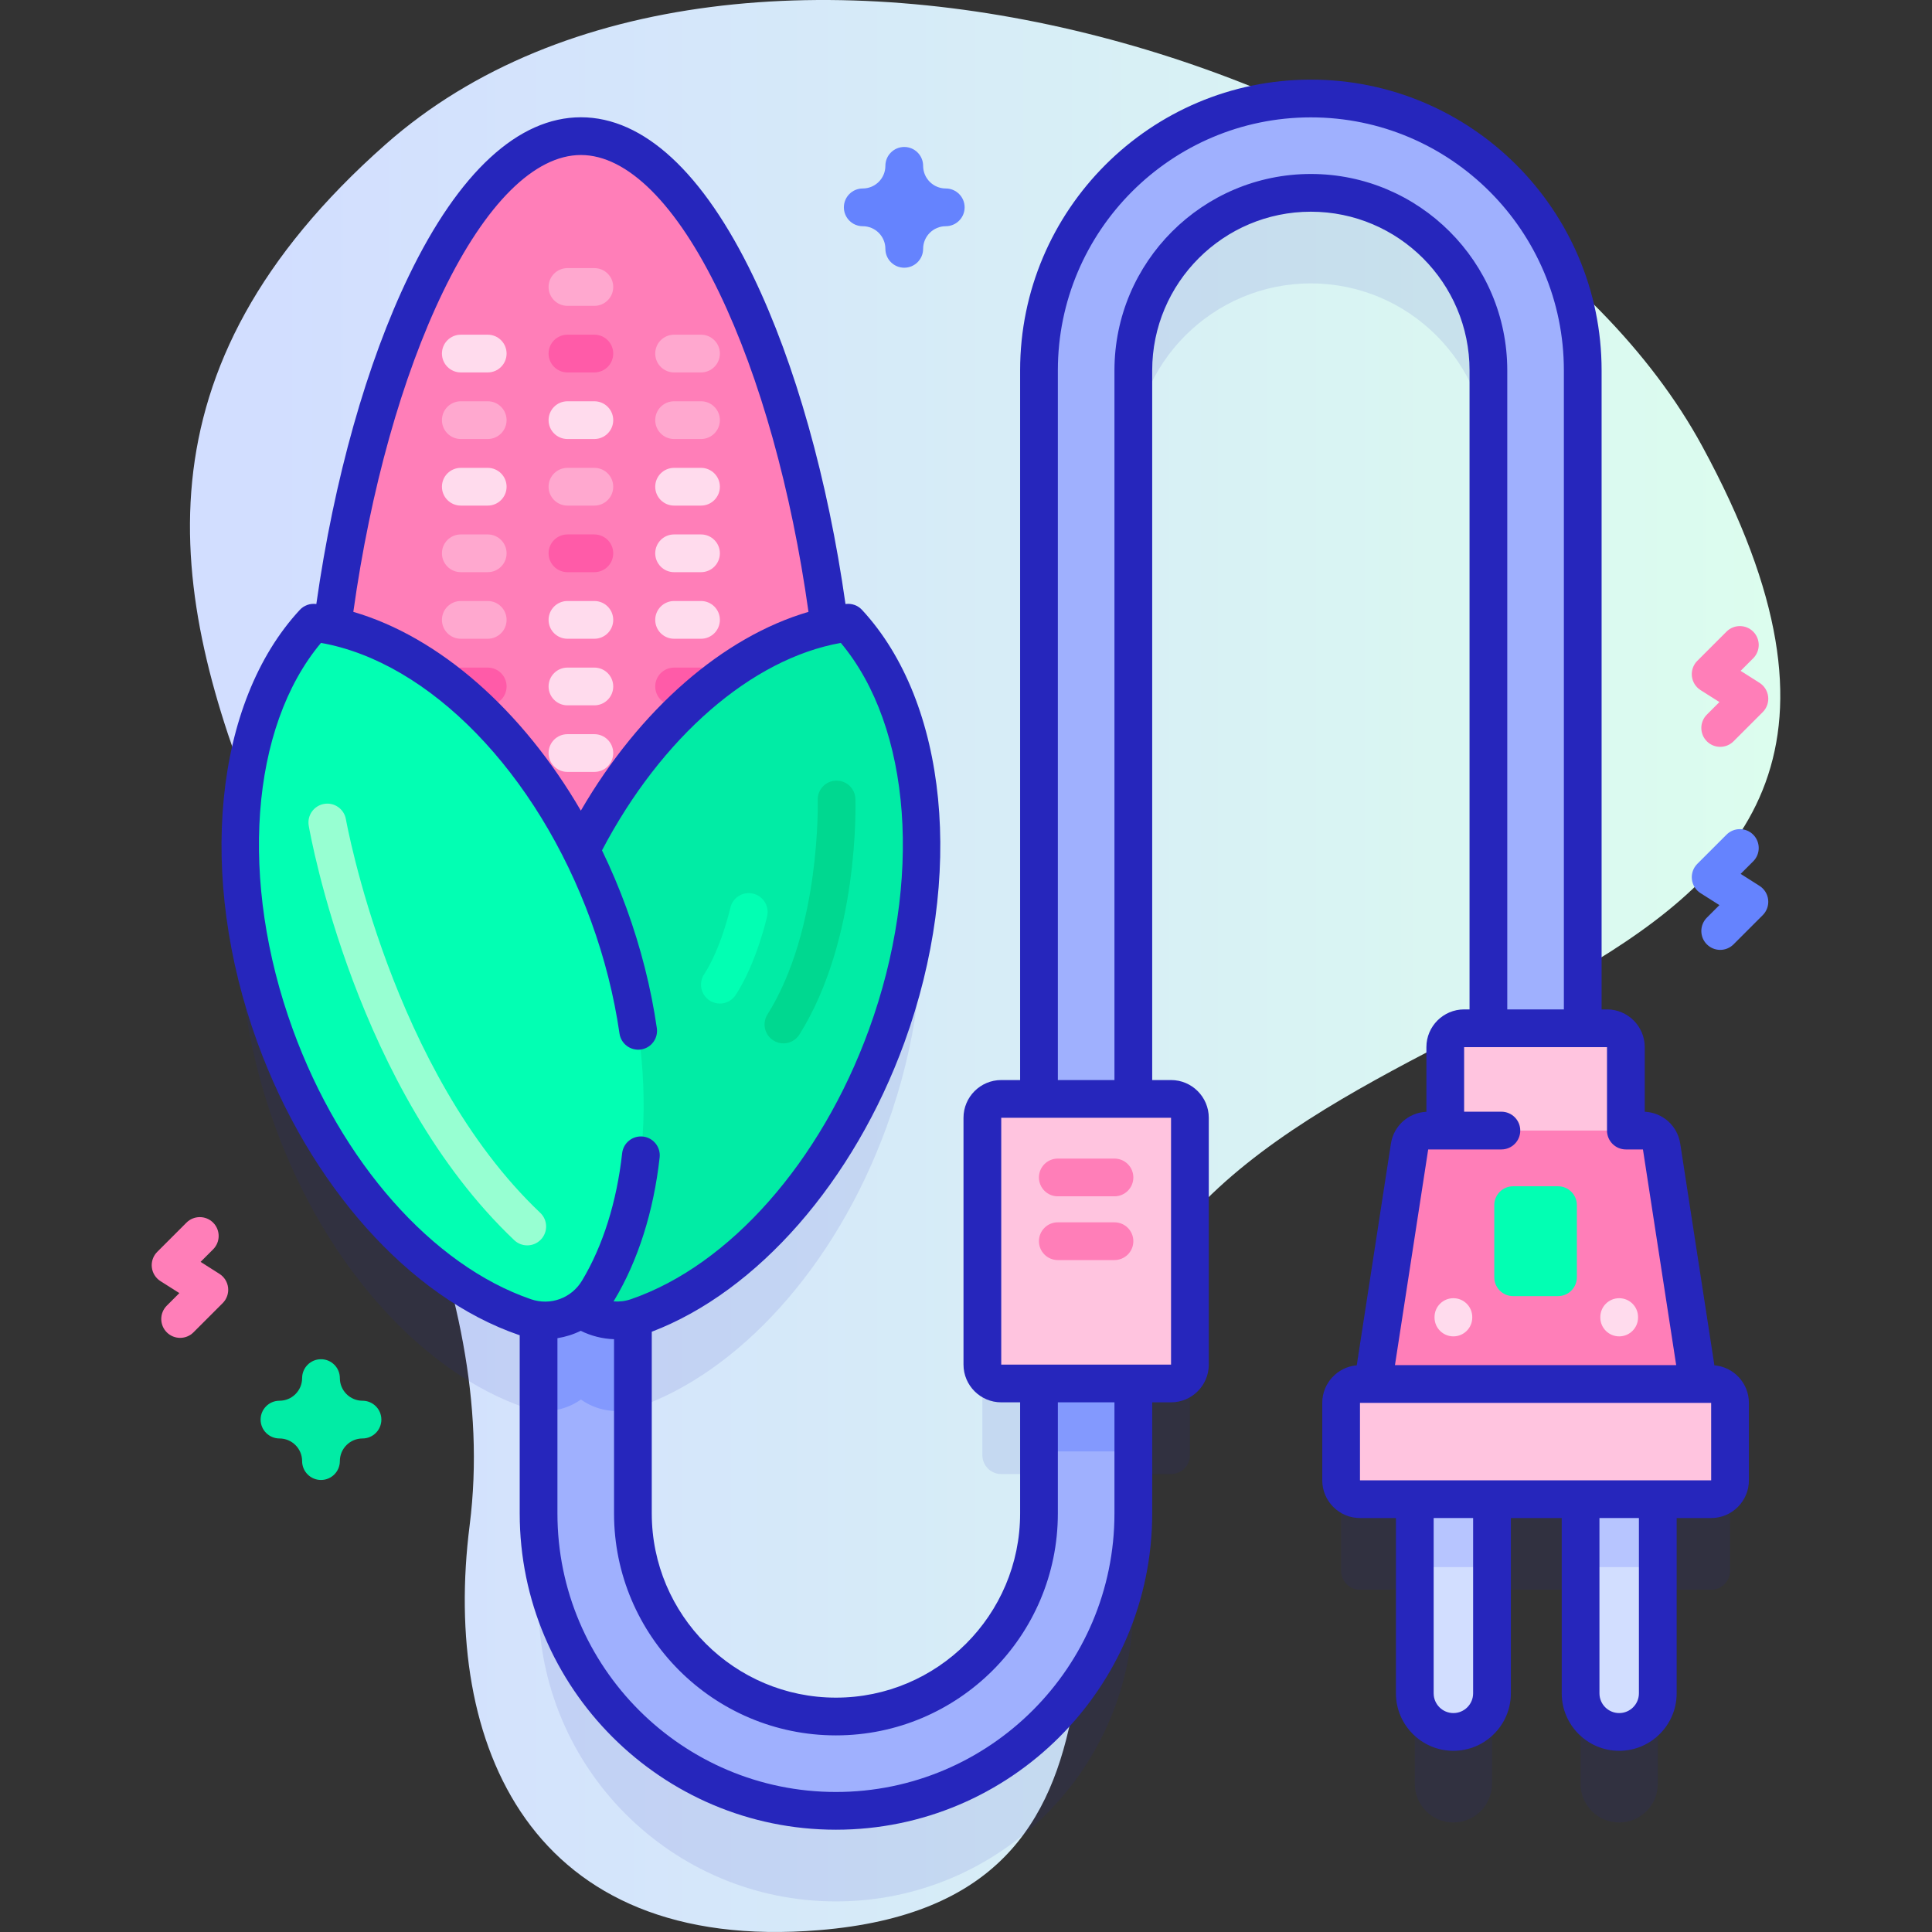 <svg id="Capa_1" enable-background="new 0 0 512 512" height="512" viewBox="0 0 512 512" width="512" xmlns="http://www.w3.org/2000/svg" xmlns:xlink="http://www.w3.org/1999/xlink"><rect x="0" y="0" width="512" height="512" fill="#333333" stroke="none"/><linearGradient id="SVGID_1_" gradientUnits="userSpaceOnUse" x1="50.343" x2="471.794" y1="256" y2="256"><stop offset=".049" stop-color="#d2deff"/><stop offset=".999" stop-color="#dcfdee"/></linearGradient><g><g><path d="m102.214 38.232c-135.327 119.538 38.831 235.409 22.243 366.028-7.375 58.072 16.054 113.588 92.705 107.244 93.413-7.732 59.504-97.209 79.066-156.778 33.66-102.501 240.73-78.56 154.895-236.448-54.778-100.758-255.766-162.321-348.909-80.046z" fill="url(#SVGID_1_)"/></g><g><g><path d="m453.475 390.778h-3.438l-9.697-62.926c-.376-2.439-2.474-4.239-4.942-4.239h-4.523v-22.11c0-2.761-2.239-5-5-5h-6.434v-174.346c0-39.73-32.32-72.05-72.05-72.05-39.72 0-72.05 32.32-72.05 72.05v193.069h-10.002c-2.761 0-5 2.239-5 5v65.408c0 2.761 2.239 5 5 5h10.002v34.453c0 29.67-24.13 53.81-53.8 53.81s-53.81-24.14-53.81-53.81v-51.732c.371-.099.741-.202 1.109-.329 26.558-9.148 52.428-36.798 66.139-74.468 15.798-43.404 10.695-86.966-10.203-109.535-1.65.208-3.305.509-4.961.869-8.633-67.283-34.856-129.813-65.868-129.813s-57.235 62.53-65.868 129.813c-1.656-.36-3.31-.66-4.961-.869-20.899 22.569-26.001 66.131-10.203 109.535 13.711 37.67 39.581 65.321 66.139 74.468 1.213.418 2.446.673 3.677.801v51.26c0 43.45 35.35 78.81 78.81 78.81 43.45 0 78.8-35.36 78.8-78.81v-34.453h9.998c2.761 0 5-2.239 5-5v-65.408c0-2.761-2.239-5-5-5h-9.998v-193.069c0-25.95 21.11-47.05 47.05-47.05 25.95 0 47.05 21.1 47.05 47.05v174.346h-6.431c-2.761 0-5 2.239-5 5v22.11h-4.523c-2.467 0-4.566 1.8-4.942 4.239l-9.697 62.926h-3.438c-2.761 0-5 2.239-5 5v20.515c0 2.761 2.239 5 5 5h14.529v51.453c0 5.65 4.58 10.23 10.23 10.23 5.64 0 10.22-4.58 10.22-10.23v-51.453h23.48v51.453c0 5.65 4.58 10.23 10.23 10.23s10.23-4.58 10.23-10.23v-51.453h14.146c2.761 0 5-2.239 5-5v-20.515c0-2.761-2.239-5-5-5z" fill="#2626bc" opacity=".1"/><g><g><g><g><path d="m395.388 388.737v60.01c0 5.65-4.58 10.23-10.22 10.23-5.65 0-10.23-4.58-10.23-10.23v-60.01z" fill="#d2deff"/><path d="m374.938 388.737h20.45v26.56h-20.45z" fill="#b7c5ff"/></g><g><path d="m439.328 388.737v60.01c0 5.65-4.58 10.23-10.23 10.23s-10.23-4.58-10.23-10.23v-60.01z" fill="#d2deff"/><path d="m418.868 388.737h20.46v26.56h-20.46z" fill="#b7c5ff"/></g></g><g><path d="m419.441 98.157v182.72c0 6.9-5.59 12.5-12.5 12.5-6.9 0-12.5-5.6-12.5-12.5v-182.72c0-25.95-21.1-47.05-47.05-47.05-25.94 0-47.05 21.1-47.05 47.05v302.93c0 43.45-35.35 78.81-78.8 78.81-43.46 0-78.81-35.36-78.81-78.81v-55.55c0-6.9 5.6-12.5 12.5-12.5s12.5 5.6 12.5 12.5v55.55c0 29.67 24.14 53.81 53.81 53.81s53.8-24.14 53.8-53.81v-302.93c0-39.73 32.33-72.05 72.05-72.05 39.73 0 72.05 32.32 72.05 72.05z" fill="#9fb0fe"/></g><path d="m167.731 345.537v27.83c-4.83 1.3-9.86.31-13.78-2.48-3.23 2.29-7.21 3.37-11.22 2.95v-28.3c0-6.9 5.6-12.5 12.5-12.5s12.5 5.6 12.5 12.5z" fill="#8399fe"/><path d="m275.338 309.227h25v75.41h-25z" fill="#8399fe"/><path d="m430.874 314.374h-47.865v-36.871c0-2.761 2.239-5 5-5h37.865c2.761 0 5 2.239 5 5z" fill="#ffc4df"/><path d="m451.686 377.484h-89.489l11.347-73.633c.376-2.439 2.474-4.238 4.942-4.238h56.912c2.467 0 4.566 1.8 4.942 4.238z" fill="#ff7eb8"/><path d="m453.475 397.293h-93.066c-2.761 0-5-2.239-5-5v-20.515c0-2.761 2.239-5 5-5h93.066c2.761 0 5 2.239 5 5v20.515c0 2.762-2.239 5-5 5z" fill="#ffc4df"/><path d="m412.887 343.485h-11.889c-2.761 0-5-2.239-5-5v-19.112c0-2.761 2.239-5 5-5h11.889c2.761 0 5 2.239 5 5v19.112c0 2.762-2.239 5-5 5z" fill="#02ffb3"/><g fill="#ffdbed"><path d="m429.101 354.152c-2.761 0-5-2.238-5-5v-.115c0-2.762 2.239-5 5-5s5 2.238 5 5v.115c0 2.762-2.239 5-5 5z"/><path d="m385.164 354.152c-2.761 0-5-2.238-5-5v-.115c0-2.762 2.239-5 5-5s5 2.238 5 5v.115c0 2.762-2.239 5-5 5z"/></g><path d="m260.338 361.633v-65.408c0-2.761 2.239-5 5-5h45c2.761 0 5 2.239 5 5v65.408c0 2.761-2.239 5-5 5h-45c-2.761 0-5-2.238-5-5z" fill="#ffc4df"/><g><g><path d="m295.348 317.037h-15.02c-2.762 0-5-2.239-5-5s2.238-5 5-5h15.02c2.762 0 5 2.239 5 5s-2.238 5-5 5z" fill="#ff7eb8"/></g><g><path d="m295.348 333.929h-15.02c-2.762 0-5-2.239-5-5s2.238-5 5-5h15.02c2.762 0 5 2.239 5 5s-2.238 5-5 5z" fill="#ff7eb8"/></g></g></g><g><path d="m222.828 211.705c0 81.537-30.839 119.646-68.881 119.646s-68.881-38.109-68.881-119.646 30.839-175.627 68.881-175.627 68.881 94.09 68.881 175.627z" fill="#ff7eb8"/><g><g><g><path d="m129.251 186.92h-7.133c-2.761 0-5-2.238-5-5s2.239-5 5-5h7.133c2.761 0 5 2.238 5 5s-2.239 5-5 5z" fill="#ff5ba8"/></g><g><path d="m129.251 169.275h-7.133c-2.761 0-5-2.238-5-5s2.239-5 5-5h7.133c2.761 0 5 2.238 5 5s-2.239 5-5 5z" fill="#ffa8cf"/></g><g><path d="m129.251 151.631h-7.133c-2.761 0-5-2.238-5-5s2.239-5 5-5h7.133c2.761 0 5 2.238 5 5s-2.239 5-5 5z" fill="#ffa8cf"/></g><g><path d="m129.251 133.987h-7.133c-2.761 0-5-2.238-5-5s2.239-5 5-5h7.133c2.761 0 5 2.238 5 5 0 2.761-2.239 5-5 5z" fill="#ffdbed"/></g><g><path d="m129.251 116.342h-7.133c-2.761 0-5-2.238-5-5s2.239-5 5-5h7.133c2.761 0 5 2.238 5 5s-2.239 5-5 5z" fill="#ffa8cf"/></g><g><path d="m129.251 98.698h-7.133c-2.761 0-5-2.238-5-5s2.239-5 5-5h7.133c2.761 0 5 2.238 5 5s-2.239 5-5 5z" fill="#ffdbed"/></g></g><g><g><path d="m157.513 204.564h-7.133c-2.761 0-5-2.238-5-5s2.239-5 5-5h7.133c2.761 0 5 2.238 5 5s-2.239 5-5 5z" fill="#ffdbed"/></g><g><path d="m157.513 186.92h-7.133c-2.761 0-5-2.238-5-5s2.239-5 5-5h7.133c2.761 0 5 2.238 5 5s-2.239 5-5 5z" fill="#ffdbed"/></g><g><path d="m157.513 169.275h-7.133c-2.761 0-5-2.238-5-5s2.239-5 5-5h7.133c2.761 0 5 2.238 5 5s-2.239 5-5 5z" fill="#ffdbed"/></g><g><path d="m157.513 151.631h-7.133c-2.761 0-5-2.238-5-5s2.239-5 5-5h7.133c2.761 0 5 2.238 5 5s-2.239 5-5 5z" fill="#ff5ba8"/></g><g><path d="m157.513 133.987h-7.133c-2.761 0-5-2.238-5-5s2.239-5 5-5h7.133c2.761 0 5 2.238 5 5 0 2.761-2.239 5-5 5z" fill="#ffa8cf"/></g><g><path d="m157.513 116.342h-7.133c-2.761 0-5-2.238-5-5s2.239-5 5-5h7.133c2.761 0 5 2.238 5 5s-2.239 5-5 5z" fill="#ffdbed"/></g><g><path d="m157.513 98.698h-7.133c-2.761 0-5-2.238-5-5s2.239-5 5-5h7.133c2.761 0 5 2.238 5 5s-2.239 5-5 5z" fill="#ff5ba8"/></g><g><path d="m157.513 81.053h-7.133c-2.761 0-5-2.238-5-5s2.239-5 5-5h7.133c2.761 0 5 2.238 5 5s-2.239 5-5 5z" fill="#ffa8cf"/></g></g><g><g><path d="m185.775 186.92h-7.133c-2.761 0-5-2.238-5-5s2.239-5 5-5h7.133c2.761 0 5 2.238 5 5s-2.238 5-5 5z" fill="#ff5ba8"/></g><g><path d="m185.775 169.275h-7.133c-2.761 0-5-2.238-5-5s2.239-5 5-5h7.133c2.761 0 5 2.238 5 5s-2.238 5-5 5z" fill="#ffdbed"/></g><g><path d="m185.775 151.631h-7.133c-2.761 0-5-2.238-5-5s2.239-5 5-5h7.133c2.761 0 5 2.238 5 5s-2.238 5-5 5z" fill="#ffdbed"/></g><g><path d="m185.775 133.987h-7.133c-2.761 0-5-2.238-5-5s2.239-5 5-5h7.133c2.761 0 5 2.238 5 5 0 2.761-2.238 5-5 5z" fill="#ffdbed"/></g><g><path d="m185.775 116.342h-7.133c-2.761 0-5-2.238-5-5s2.239-5 5-5h7.133c2.761 0 5 2.238 5 5s-2.238 5-5 5z" fill="#ffa8cf"/></g><g><path d="m185.775 98.698h-7.133c-2.761 0-5-2.238-5-5s2.239-5 5-5h7.133c2.761 0 5 2.238 5 5s-2.238 5-5 5z" fill="#ffa8cf"/></g></g></g><path d="m146.57 242.38c15.798-43.404 47.689-73.501 78.205-77.357 20.899 22.569 26.001 66.131 10.203 109.535-13.711 37.67-39.581 65.32-66.139 74.468-7.37 2.538-15.477-.413-19.49-7.095-14.459-24.077-16.489-61.882-2.779-99.551z" fill="#01eca5"/><g><path d="m161.323 242.38c-15.798-43.404-47.689-73.501-78.205-77.357-20.899 22.569-26.001 66.131-10.203 109.535 13.711 37.67 39.581 65.32 66.139 74.468 7.37 2.538 15.477-.413 19.49-7.095 14.459-24.077 16.49-61.882 2.779-99.551z" fill="#02ffb3"/><path d="m454.332 361.822-9.051-58.731c-.732-4.755-4.649-8.247-9.407-8.467v-17.121c0-5.514-4.486-10-10-10h-1.433v-169.35c0-42.485-34.564-77.05-77.05-77.05s-77.05 34.564-77.05 77.05v188.072h-5.004c-5.514 0-10 4.486-10 10v65.408c0 5.514 4.486 10 10 10h5.004v29.451c0 26.913-21.895 48.808-48.808 48.808s-48.808-21.895-48.808-48.808v-48.159c28.036-10.698 53.54-39.813 66.95-76.658 16.021-44.015 11.506-90.086-11.233-114.642-1.095-1.183-2.699-1.764-4.295-1.563-.028.004-.056.009-.084.012-4.678-32.969-13.295-63.655-24.434-86.8-13.286-27.605-29.083-42.197-45.684-42.197-16.543 0-32.294 14.497-45.552 41.923-11.193 23.159-19.865 53.967-24.563 87.075-.028-.004-.057-.009-.085-.013-1.598-.2-3.2.381-4.295 1.563-22.739 24.556-27.253 70.627-11.233 114.642 13.77 37.834 40.29 67.525 69.209 77.486.1.034.201.057.301.09v47.241c0 46.212 37.596 83.808 83.808 83.808s83.808-37.596 83.808-83.808v-29.451h4.996c5.514 0 10-4.486 10-10v-65.408c0-5.514-4.486-10-10-10h-4.996v-188.072c0-23.187 18.863-42.05 42.05-42.05s42.05 18.863 42.05 42.05v169.35h-1.433c-5.514 0-10 4.486-10 10v17.132c-4.756.221-8.674 3.702-9.407 8.455l-9.05 58.732c-5.114.437-9.143 4.732-9.143 9.957v20.516c0 5.514 4.486 10 10 10h9.526v46.458c0 8.397 6.832 15.229 15.229 15.229s15.228-6.831 15.228-15.229v-46.458h13.481v46.458c0 8.397 6.832 15.229 15.229 15.229s15.228-6.831 15.228-15.229v-46.458h9.146c5.514 0 10-4.486 10-10v-20.516c-.002-5.225-4.031-9.52-9.145-9.957zm-336.934-284.468c11.308-23.393 24.288-36.275 36.549-36.275 12.311 0 25.335 12.975 36.673 36.533 10.781 22.401 19.125 52.31 23.638 84.538-22.652 6.627-44.729 25.833-60.327 52.678-15.496-26.615-37.458-46.004-60.295-52.678 4.533-32.365 12.93-62.389 23.762-84.796zm-39.785 195.494c-14.343-39.408-11.284-80.118 7.453-102.473 28.711 5.081 57.214 34.303 71.559 73.715 3.565 9.796 6.105 19.824 7.549 29.805.395 2.732 2.93 4.621 5.664 4.232 2.733-.396 4.628-2.931 4.232-5.664-1.542-10.657-4.25-21.354-8.049-31.793-1.923-5.284-4.098-10.395-6.483-15.315 15.739-30.022 39.691-50.789 63.29-54.98 18.736 22.356 21.795 63.065 7.452 102.473-12.764 35.068-36.931 62.447-63.068 71.451-1.503.518-3.078.705-4.628.586.08-.128.167-.249.245-.379 6.255-10.417 10.4-23.483 11.986-37.786.304-2.744-1.674-5.216-4.418-5.521s-5.217 1.673-5.521 4.419c-1.428 12.881-5.101 24.548-10.62 33.739-2.818 4.69-8.4 6.726-13.575 4.941-26.137-9.002-50.303-36.381-63.068-71.45zm217.729 128.237c0 40.697-33.11 73.808-73.808 73.808s-73.808-33.11-73.808-73.808v-46.452c2.148-.341 4.232-1 6.18-1.957 2.767 1.377 5.777 2.122 8.82 2.226v46.183c0 32.427 26.381 58.808 58.808 58.808s58.808-26.381 58.808-58.808v-29.451h15zm14.996-39.451-45 .006v-65.414h45zm37.054-315.53c-28.7 0-52.05 23.35-52.05 52.05v188.072h-15v-188.073c0-36.972 30.079-67.05 67.05-67.05s67.05 30.078 67.05 67.05v169.35h-15v-169.35c0-28.7-23.35-52.049-52.05-52.049zm31.094 258.509h19.398c2.761 0 5-2.238 5-5s-2.239-5-5-5h-9.875v-17.11h37.865v22.11c0 2.762 2.239 5 5 5h4.523l8.809 57.165h-74.53zm11.906 144.139c0 2.883-2.345 5.229-5.228 5.229s-5.229-2.346-5.229-5.229v-46.458h10.457zm43.937 0c0 2.883-2.346 5.229-5.229 5.229s-5.228-2.346-5.228-5.229v-46.458h10.457zm-73.92-56.458v-20.516h93.065l.006 20.516z" fill="#2626bc"/></g></g><path d="m139.726 330.037c-1.235 0-2.473-.455-3.44-1.372-41.878-39.723-53.974-106.996-54.469-109.84-.473-2.72 1.349-5.308 4.068-5.781 2.714-.479 5.308 1.347 5.784 4.066.116.665 12.059 66.89 51.499 104.299 2.003 1.9 2.087 5.065.187 7.069-.983 1.037-2.305 1.559-3.629 1.559z" fill="#97ffd2"/><path d="m207.615 276.504c-.908 0-1.828-.248-2.654-.767-2.339-1.469-3.044-4.555-1.576-6.894 14.189-22.598 13.325-56.475 13.315-56.813-.084-2.76 2.083-5.066 4.842-5.152 2.767-.079 5.066 2.079 5.153 4.837.048 1.509.992 37.23-14.841 62.447-.949 1.512-2.576 2.342-4.239 2.342z" fill="#00d890"/><path d="m190.771 265.951c-.932 0-1.875-.261-2.716-.806-2.317-1.503-2.977-4.6-1.474-6.916 4.571-7.048 6.941-17.524 6.965-17.629.601-2.696 3.272-4.396 5.969-3.792 2.695.601 4.393 3.272 3.792 5.968-.112.501-2.797 12.354-8.336 20.895-.958 1.476-2.563 2.28-4.2 2.28z" fill="#02ffb3"/></g></g><path d="m85.066 392.209c-2.761 0-5-2.238-5-5 0-3.309-2.692-6-6-6-2.761 0-5-2.238-5-5s2.239-5 5-5c3.309 0 6-2.691 6-6 0-2.762 2.239-5 5-5s5 2.238 5 5c0 3.309 2.691 6 6 6 2.761 0 5 2.238 5 5s-2.239 5-5 5c-3.308 0-6 2.691-6 6 0 2.762-2.239 5-5 5z" fill="#01eca5"/><path d="m239.637 70.948c-2.761 0-5-2.238-5-5 0-3.309-2.691-6-6-6-2.761 0-5-2.238-5-5s2.239-5 5-5c3.309 0 6-2.691 6-6 0-2.762 2.239-5 5-5s5 2.238 5 5c0 3.309 2.691 6 6 6 2.761 0 5 2.238 5 5s-2.239 5-5 5c-3.309 0-6 2.691-6 6 0 2.762-2.238 5-5 5z" fill="#6583fe"/><path d="m455.87 251.728c-1.28 0-2.559-.488-3.536-1.465-1.953-1.952-1.953-5.118 0-7.071l3.328-3.326-5.002-3.173c-1.282-.813-2.125-2.165-2.292-3.674-.167-1.508.361-3.011 1.434-4.084l7.742-7.742c1.953-1.953 5.118-1.953 7.071 0 1.953 1.952 1.953 5.118 0 7.07l-3.328 3.328 5.002 3.173c1.282.813 2.125 2.165 2.292 3.674s-.361 3.011-1.434 4.084l-7.742 7.742c-.976.975-2.256 1.464-3.535 1.464z" fill="#6583fe"/><g fill="#ff7eb8"><path d="m455.87 197.92c-1.28 0-2.559-.488-3.536-1.465-1.953-1.952-1.953-5.118 0-7.07l3.328-3.328-5.002-3.172c-1.282-.813-2.125-2.164-2.292-3.673s.361-3.012 1.434-4.085l7.742-7.742c1.953-1.953 5.118-1.953 7.071 0 1.953 1.952 1.953 5.118 0 7.07l-3.328 3.328 5.002 3.172c1.282.813 2.125 2.164 2.292 3.673s-.361 3.012-1.434 4.085l-7.742 7.742c-.976.977-2.255 1.465-3.535 1.465z"/><path d="m47.737 354.549c-1.28 0-2.559-.488-3.536-1.465-1.953-1.952-1.953-5.118 0-7.07l3.328-3.328-5.001-3.172c-1.282-.813-2.125-2.164-2.292-3.673s.361-3.012 1.434-4.085l7.742-7.742c1.952-1.953 5.118-1.952 7.071-.001 1.953 1.953 1.953 5.119 0 7.071l-3.328 3.328 5.002 3.172c1.282.813 2.125 2.164 2.292 3.673s-.361 3.012-1.434 4.085l-7.742 7.742c-.977.977-2.256 1.465-3.536 1.465z"/></g></g></g></svg>